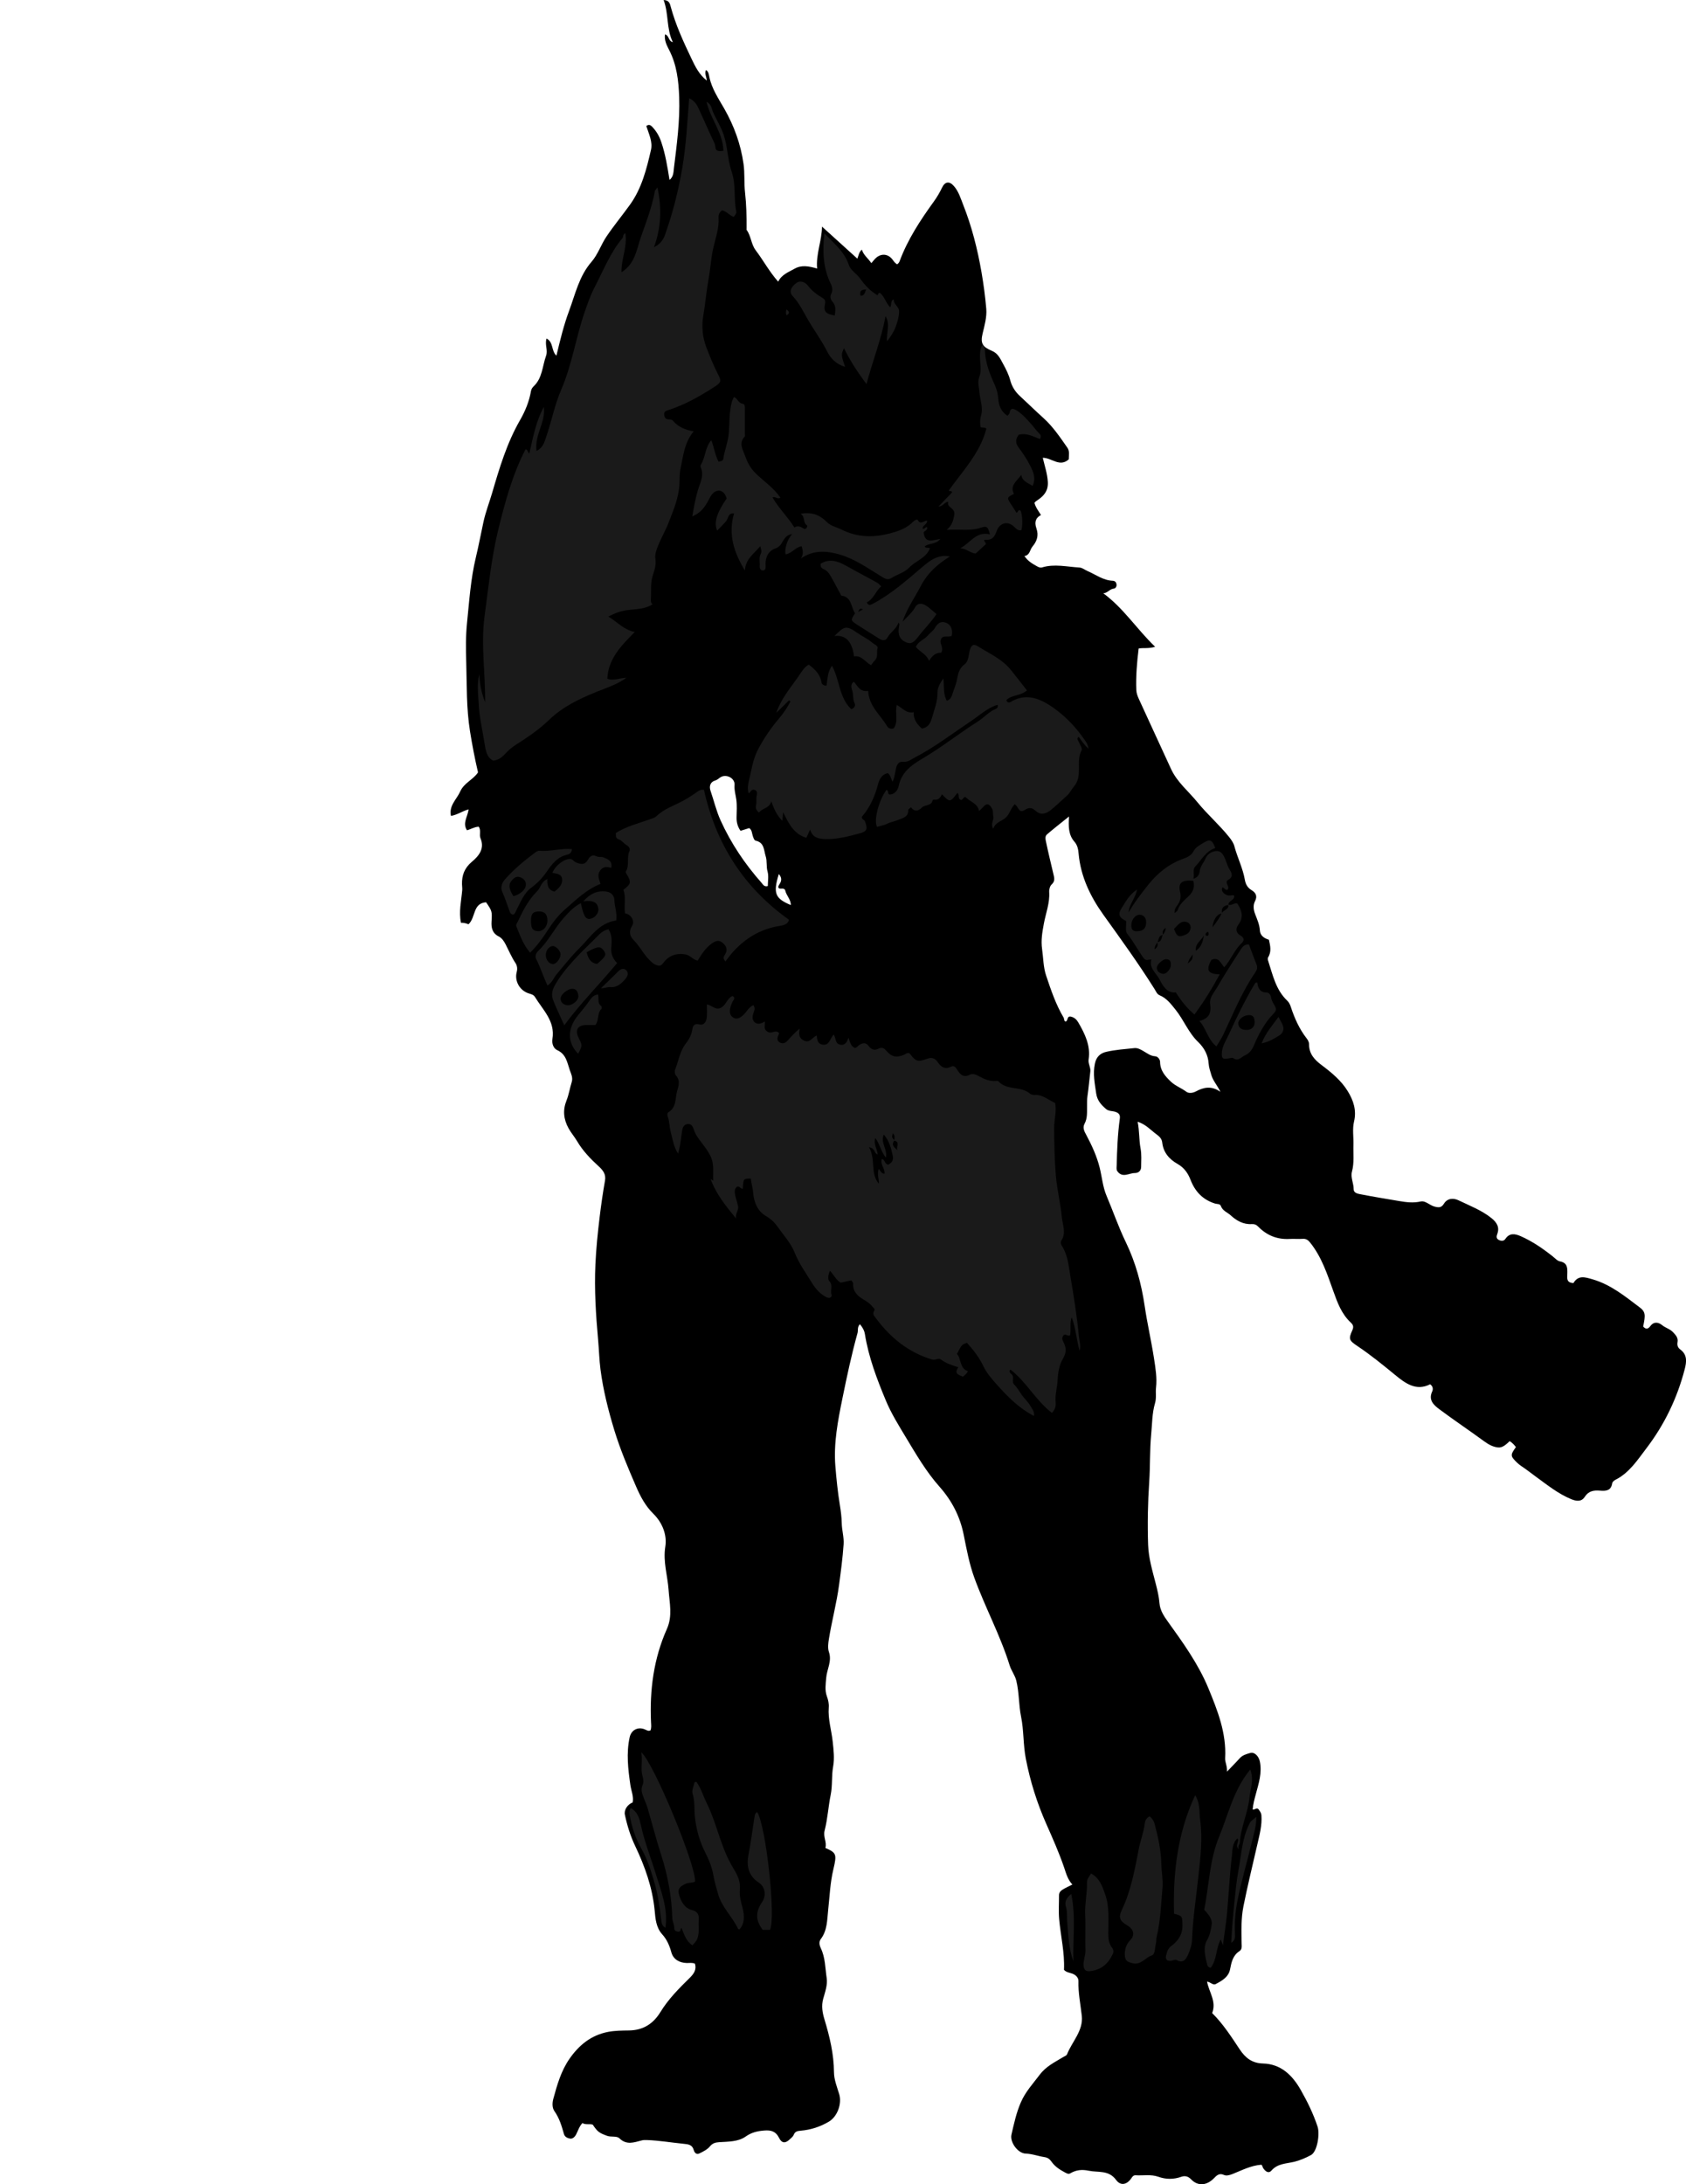 <?xml version="1.0" encoding="utf-8"?>
<!-- Generator: Adobe Illustrator 24.1.1, SVG Export Plug-In . SVG Version: 6.00 Build 0)  -->
<svg version="1.1" id="Layer_1" xmlns="http://www.w3.org/2000/svg" xmlns:xlink="http://www.w3.org/1999/xlink" x="0px" y="0px"
	 width="1024.88" height="1327.18" viewBox="0 0 1024.88 1327.18" style="enable-background:new 0 0 1024.88 1327.18;" xml:space="preserve">
<style type="text/css">
	.st0{fill:#1A1A1A;}
</style>
<g>
	<path d="M422.45,1193.16c-1.69-0.78-3.37-0.37-5.01-0.42c-4.56-0.14-8.19-2.24-9.37-6.58c-1.1-4.05-2.74-7.76-5.46-10.76
		c-3.88-4.28-4.19-9.68-4.67-14.69c-1.35-13.89-5.94-26.69-11.84-39.1c-2.9-6.09-4.86-12.41-6.24-18.94
		c-0.63-2.96,1.53-6.24,4.74-7.52c0.7-3.63-0.9-7.02-1.41-10.54c-1.39-9.64-2.55-19.3-0.45-28.98c0.99-4.56,5.17-6.66,9.4-4.77
		c1.09,0.49,2.01,1.12,3.25,0.56c0.68-1.58,0.43-3.27,0.35-4.91c-0.89-19.62,1.6-38.72,9.65-56.75c3.56-7.97,1.57-15.78,1.03-23.7
		c-0.6-8.74-3.47-17.1-2-26.29c1.15-7.19-1.8-14.62-7.28-20.01c-4.84-4.76-7.85-10.48-10.46-16.51
		c-4.86-11.2-9.63-22.43-13.21-34.13c-3.72-12.17-6.83-24.52-8.46-37.11c-0.75-5.82-0.89-11.87-1.42-17.75
		c-1.39-15.36-2.36-30.73-1.65-46.11c0.43-9.48,1.4-18.97,2.54-28.44c0.9-7.49,1.97-14.92,3.28-22.34c0.66-3.73-0.99-6.12-3.92-8.79
		c-4.91-4.47-9.63-9.38-13.05-15.21c-1.58-2.68-3.62-5-5.15-7.75c-3.09-5.58-3.62-11.1-1.28-16.93c1.46-3.65,2.01-7.54,3.18-11.25
		c0.83-2.64-0.4-5-1.15-7.13c-1.58-4.51-2.17-9.72-7.59-12.19c-2.41-1.1-3.44-4.03-2.98-6.88c1.75-10.75-5.82-17.57-10.67-25.53
		c-0.8-1.31-2.25-1.64-3.74-2.11c-5.41-1.7-8.8-7.44-7.3-13.06c0.6-2.25,0.08-4.12-0.81-5.45c-2.38-3.58-4-7.51-5.95-11.28
		c-1.02-1.98-2.26-3.84-4.15-4.79c-3.93-1.97-4.64-5.25-4.4-9.09c0.38-6.15,0.3-6.45-3.33-11.71c-8.22,0.64-6.17,9.19-10.68,13.37
		c-1.08-0.39-2.74-1.04-4.56-0.86c-1.43-6.73,0.18-13.26,0.74-19.8c0.11-1.3-0.11-2.44-0.13-3.66c-0.12-5.46,1.49-9.84,5.98-13.63
		c4.09-3.45,7.97-7.86,5.27-14.27c-0.94-2.22,0.52-4.97-1.13-7.08c-2.69,0.16-4.73,1.56-7.09,2.18c-2.89-4.33,0.43-8.18,0.98-12.7
		c-3.86,1.08-6.77,3.31-10.73,3.98c-1.37-6.26,3.52-10.05,5.63-14.84c2.32-5.25,8-7.23,10.82-11.61
		c-1.95-8.41-3.54-16.68-4.88-25.05c-2.23-13.93-1.88-27.98-2.28-41.94c-0.22-7.85-0.34-15.91,0.48-23.81
		c1.37-13.33,2.21-26.72,5.38-39.87c1.71-7.1,3.06-14.34,4.61-21.5c1.3-6.02,3.57-11.79,5.3-17.71
		c4.43-15.14,8.97-30.32,16.92-44.12c3.21-5.57,5.56-11.38,6.67-17.68c0.23-1.29,0.85-2.15,1.67-2.93
		c5.3-5.06,5.23-12.22,7.49-18.49c1.25-3.47-0.87-6.73,0.3-10.51c4.33,2.21,2.77,7.44,6,10.42c2.25-9.39,4.45-18.51,7.71-27.25
		c3.8-10.22,6.07-21.09,13.64-29.79c3.86-4.44,5.79-10.51,9.15-15.46c4.48-6.62,9.6-12.81,14.27-19.31
		c7.11-9.91,10.01-21.53,12.69-33.12c1.17-5.04-1.32-9.88-2.82-14.63c1.57-1.19,2.62-0.53,3.61,0.51c2.51,2.63,4.24,5.59,5.45,9.13
		c2.55,7.45,3.78,15.14,5.05,23.12c2.48-1.93,2.39-4.81,2.66-7.02c1.77-14.39,3.73-28.78,3.21-43.37
		c-0.36-9.9-1.46-19.54-6.09-28.53c-1.46-2.84-3.04-5.86-2.53-9.49c2.66,0.73,1.89,3.98,4.76,4.74c-3.99-8.27-2.42-17.16-5.59-25.62
		c3.47,0.08,3.86,2.39,4.3,4.01c2.99,11.08,7.78,21.45,12.69,31.73c2.2,4.61,4.54,9.47,9.26,13.23c-0.22-2.5-1.54-4.45-0.49-6.45
		c1.6,0.97,1.71,2.74,2.03,4.24c1.5,7.2,5.57,13.08,9.12,19.33c5.91,10.4,9.98,21.5,11.67,33.53c0.82,5.81,0.26,11.58,0.91,17.31
		c0.83,7.27,0.97,14.52,0.93,21.81c0,0.33-0.11,0.76,0.06,0.98c2.73,3.72,2.66,8.63,5.51,12.37c4.62,6.07,8.2,12.9,13.65,19.03
		c2.07-4.3,6.26-5.79,9.99-7.89c4.18-2.36,8.57-1.58,13.68-0.08c-0.8-8.83,2.84-16.72,2.97-25.48c7.04,6.38,14.08,12.75,21.48,19.46
		c0.87-2.14,0.96-3.99,2.75-5.47c1.01,3.4,3.88,5.32,5.76,8.22c1.1-1.23,2.01-2.6,3.24-3.55c3.44-2.66,7.46-1.87,9.97,1.83
		c0.67,0.99,1.47,1.79,2.43,2.43c0.72-0.49,1.23-1.04,1.54-1.89c4.92-13.27,12.62-24.95,20.85-36.33c1.9-2.63,3.57-5.49,4.97-8.42
		c1.76-3.67,4.41-4.08,7.16-0.95c2.9,3.3,4.11,7.46,5.65,11.36c5.23,13.19,8.71,26.93,11.13,40.88c1.28,7.39,2.28,14.91,2.92,22.37
		c0.42,4.9-1.03,10.06-2.21,14.96c-1.5,6.2,0.06,8.23,5.73,10.62c3.65,1.53,5.02,4.82,6.67,7.81c1.8,3.25,3.47,6.55,4.46,10.28
		c0.89,3.34,2.79,6.55,5.58,9.13c4.87,4.5,9.6,9.14,14.53,13.58c5.75,5.18,10.09,11.64,14.51,17.97c1.56,2.23,0.88,4.76,0.88,7.12
		c-5.56,4.96-10.26-0.92-15.8-0.96c1.13,4.9,2.76,9.57,3.07,14.62c0.33,5.34-2.23,8.36-6.03,10.99c-0.67,0.47-1.4,0.81-2.09,1.77
		c0.64,2.67,2.45,4.98,3.95,7.41c-3.04,1.61-4.19,4.05-2.75,8.17c1.54,4.42,0.18,7.89-2.44,11.03c-1.62,1.95-1.47,5.2-4.86,5.72
		c2.06,3.09,4.74,4.6,7.45,6.13c1.08,0.61,2.15,1.12,3.27,0.78c7.54-2.26,15.05-0.38,22.57,0.06c1.92,0.11,3.31,1.38,4.94,2.09
		c5.07,2.19,9.59,5.73,15.43,5.96c1.32,0.05,2.13,0.85,2.31,2.17c0.2,1.38-0.58,2.51-1.75,2.63c-2.42,0.25-3.68,2.68-6.29,2.82
		c12.28,8.99,20.24,21.63,31.52,32.51c-4.3,1.28-7.16,0.46-10.02,1.05c-1.03,8.46-1.75,16.81-1.42,25.24
		c0.08,2.04,0.84,3.86,1.63,5.6c6.42,14.11,12.99,28.15,19.44,42.26c3.69,8.08,10.61,13.56,16.04,20.24
		c6.05,7.44,13.36,13.74,19.35,21.25c1.37,1.72,2.63,3.57,3.14,5.5c1.84,6.92,5.16,13.38,6.39,20.47c0.48,2.74,1.64,4.78,4.14,6.29
		c2.4,1.45,3.64,3.54,2.04,6.64c-1.3,2.52-0.95,5.23,0.09,7.95c1.21,3.18,2.64,6.29,2.85,9.83c0.19,3.19,2.57,4.76,5.49,5.68
		c0.81,3.58,1.71,7.17-0.47,10.69c-0.3,0.48-0.23,1.36-0.03,1.96c2.83,8.64,4.65,17.76,11.67,24.39c1.12,1.06,1.72,2.43,2.17,3.81
		c2.26,6.87,5.16,13.38,9.64,19.14c0.73,0.94,1.45,2.18,1.44,3.61c-0.01,5.64,3.17,9.22,7.47,12.44
		c6.07,4.56,12.05,9.44,16.04,15.98c3.41,5.57,5.5,11.53,3.8,18.57c-1.06,4.42-0.2,9.28-0.34,13.94c-0.17,5.44,0.57,10.9-0.9,16.32
		c-0.97,3.59,1.07,7.11,1.04,10.77c-0.02,2.05,2.19,2.64,3.58,2.91c8,1.58,16.05,2.87,24.09,4.24c4.35,0.74,8.57,1.28,13.1,0.26
		c2.85-0.64,5.44,2.37,8.51,3.14c2.76,0.69,4.11,0.57,5.61-1.82c2.16-3.45,5.86-3.47,8.84-2.03c6.87,3.31,14.1,6.03,20.14,10.91
		c3.2,2.59,4.98,5.56,3.37,9.69c-0.57,1.46-0.47,2.69,0.88,3.42c1.38,0.75,3.1,0.92,4.06-0.52c2.6-3.89,5.99-3.18,9.37-1.7
		c7.07,3.12,13.39,7.47,19.43,12.25c1.41,1.12,2.79,2.75,4.39,3.05c4.59,0.85,4.6,3.97,4.51,7.45c-0.07,2.53-0.77,5.57,3.71,5.73
		c2.97-4.92,6.9-3.67,11.82-2.22c11.01,3.25,19.53,10.28,28.35,16.91c3.69,2.78,3.72,4.66,2.21,11.7c1.48,1.76,2.96,1.69,4.29-0.14
		c2.22-3.05,4.98-2.52,7.31-0.63c2.07,1.68,4.73,2.26,6.59,4.27c1.63,1.76,3.19,3.32,2.71,6c-0.3,1.71,0.06,3.3,1.61,4.42
		c4.44,3.21,3.91,7.59,2.75,12.05c-4.55,17.54-12.28,33.61-23.24,47.98c-5.43,7.12-10.38,14.93-18.85,19.19
		c-0.83,0.42-1.87,1.33-1.99,2.13c-0.67,4.62-3.94,4.76-7.41,4.47c-3.75-0.31-6.91,0.14-9.24,3.74c-2.06,3.18-5.13,2.73-8.35,1.4
		c-7.81-3.25-14.31-8.48-21.04-13.37c-3.04-2.21-5.98-4.58-9.12-6.64c-0.99-0.65-1.85-1.37-2.67-2.16
		c-4.15-4.01-4.18-4.58-0.69-9.43c-1-1.32-2.09-2.56-3.81-3.62c-1.96,1.81-4.17,4.09-6.93,3.85c-3.17-0.27-6.04-1.88-8.74-3.87
		c-8.95-6.57-18.19-12.73-27.08-19.37c-3.37-2.52-6.8-5.54-4.32-10.82c0.53-1.13,0.66-3-1.28-4.34c-8.46,4.33-15.07-0.58-21.22-5.63
		c-7.48-6.14-14.96-12.24-23-17.62c-5.05-3.38-5.49-4.23-3.06-9.58c0.98-2.16,0.48-3.34-1.01-4.73c-5.55-5.2-8.03-11.98-10.53-19
		c-3.66-10.22-7.06-20.69-14-29.4c-1.17-1.48-2.42-2.58-4.58-2.41c-2.65,0.2-5.34-0.08-7.99,0.07c-7.52,0.42-13.85-2.13-19.07-7.46
		c-1.15-1.17-2.35-1.67-3.96-1.57c-5.11,0.31-9.27-2.08-12.79-5.31c-2-1.83-4.92-2.72-5.97-5.66c-0.52-1.47-2.33-1.13-3.5-1.49
		c-7.44-2.3-12.18-7.27-14.93-14.39c-1.57-4.07-3.89-7.43-7.89-9.69c-5.05-2.84-8.68-6.95-9.34-13.06
		c-0.32-2.95-2.64-4.23-4.66-5.84c-3.03-2.41-5.73-5.29-10.29-6.74c1.16,5.67,0.78,10.96,1.76,16.08c0.74,3.83,0.39,7.61,0.37,11.4
		c-0.01,2.19-1.5,3.68-3.87,3.69c-3.54,0.01-7.4,3.17-10.52-1.02c-0.77-1.02-0.52-2.24-0.49-3.38c0.25-9.55,0.59-19.1,1.91-28.58
		c0.28-1.98-0.15-3.29-2.47-4.14c-1.97-0.72-4.24-0.32-6-1.87c-2.95-2.6-5.29-5.1-5.91-9.52c-0.84-6.01-2.06-11.73-0.77-17.95
		c0.91-4.4,3.55-6.44,6.97-7.21c5.56-1.26,11.33-1.65,17.03-2.25c2-0.21,3.81,0.84,5.48,1.8c2.27,1.29,4.33,3,7.08,3.15
		c2.13,0.12,3.07,2.45,3.07,3.31c0.01,5.35,3.11,8.84,6.58,12.13c2.74,2.6,6.4,3.87,9.42,6.15c1.41,1.06,3.83,0.81,5.73-0.2
		c4.66-2.49,9.39-3.68,14.95,0.23c-2.01-4.16-4.5-6.7-5.52-10.22c-0.68-2.36-1.49-4.56-1.65-7.09c-0.32-5.07-2.74-9.5-6.27-12.87
		c-5.96-5.68-8.78-13.41-13.77-19.64c-2.74-3.41-5.44-7.08-9.77-8.87c-1.59-0.66-2.18-2.37-3.01-3.69
		c-9.74-15.49-20.44-30.29-31.11-45.15c-7.86-10.95-13.87-23.25-15.1-37.25c-0.21-2.45-0.66-5.08-2.57-7.24
		c-3.58-4.05-3.67-9.21-3.26-15.28c-5.02,4.05-9.32,7.37-13.42,10.91c-1.37,1.18-0.83,3.22-0.51,4.73
		c1.33,6.37,2.89,12.69,4.37,19.03c0.55,2.35,1.35,4.54-1.06,6.69c-0.9,0.81-1.54,2.83-1.43,4.54c0.44,6.69-2.09,12.88-3.26,19.3
		c-0.94,5.12-1.83,10.01-1.05,15.46c0.76,5.32,0.71,10.83,2.43,15.97c2.95,8.77,5.89,17.59,10.68,25.61
		c0.4,0.68,0.03,1.68,0.97,2.33c1.9,0.07,0.7-3.62,3.49-2.96c2.23,0.53,3.55,2,4.49,3.62c4,6.9,7.49,14.04,6.22,22.4
		c-0.39,2.58,1.33,4.77,1.03,7.3c-0.59,5.05-1.03,10.12-1.76,15.14c-0.29,2-0.2,3.97-0.23,5.96c-0.06,3.62,0.32,7.29-1.52,10.65
		c-1.42,2.6,0.07,4.96,1.13,6.96c3.38,6.35,6.38,12.91,8.09,19.82c1.4,5.67,1.84,11.55,4.17,17.04c3.94,9.29,7.22,18.89,11.61,27.95
		c6.03,12.45,9.57,25.47,11.57,39.08c1.57,10.64,4.02,21.15,5.66,31.78c0.9,5.85,1.91,11.78,1.22,17.75
		c-0.36,3.13,0.37,6.09-0.63,9.49c-1.79,6.03-1.7,12.62-2.32,18.99c-0.92,9.58-0.54,19.23-1.19,28.79
		c-0.86,12.79-1.1,25.57-0.66,38.32c0.27,7.94,2.63,15.72,4.62,23.46c1.01,3.95,1.97,7.89,2.3,12.01c0.33,4.17,2.67,7.73,5.03,11.01
		c9.27,12.88,18.6,25.84,24.66,40.5c5.58,13.51,11.07,27.35,10.2,42.53c-0.14,2.5,1.3,4.54,1.14,8.17c3.12-3.26,5.47-5.58,7.66-8.05
		c1.76-1.98,4.16-2.63,6.48-3.27c2.65-0.74,5.17,2.05,5.81,5.13c1.46,7.01-0.73,13.53-2.48,20.04c-0.8,2.97-1.6,5.9-1.87,9.1
		c1.12,0.64,2.5-1.65,3.77,0.21c0.76,1.11,1.45,2.01,1.56,3.47c0.42,6.02-1.14,11.72-2.46,17.48c-2.86,12.54-5.93,25.03-8.46,37.64
		c-1.5,7.47-1.26,15.16-1.12,22.78c0.03,1.64,0.35,3.47-1.31,4.54c-4,2.58-4.88,6.7-5.69,10.92c-0.93,4.9-4.91,7.04-8.75,9.1
		c-1.67,0.9-3.15-1.25-5.27-1.47c1.18,6.39,5.87,12.07,3.1,19.1c6.59,6.49,11.64,14.36,16.8,22.13c3.37,5.06,7.46,8.33,14.02,8.5
		c11.05,0.28,17.99,7.19,23.05,16.11c4.03,7.09,7.63,14.44,10.21,22.25c1.49,4.52-0.19,15.2-3.97,17.26
		c-3.18,1.73-6.73,3.27-10.26,4.12c-4.89,1.18-10.02,0.98-13.82,5.33c-1.85,2.11-3.84,0.28-5.04-1.53
		c-0.41-0.62-0.34-1.59-1.12-2.02c-6.28,0.46-11.77,3.35-17.42,5.61c-1.84,0.74-3.82,1.26-5.25,0.6c-3.04-1.41-4.63,0.51-6.22,2.1
		c-4.39,4.41-9.68,4.84-13.84,0.51c-1.81-1.88-3.8-2.23-5.85-1.51c-4.72,1.68-9.4,1.64-14,0c-4.56-1.62-9.2-0.62-13.79-0.91
		c-1.15-0.07-1.85,0.62-2.41,1.49c-2.68,4.18-6.62,5.25-9.49,1.34c-4.54-6.17-10.84-4.38-16.62-5.59c-4.16-0.87-7.7-0.51-11.29,1.62
		c-1.18,0.7-2.53-0.25-3.7-0.87c-2.94-1.57-5.71-3.48-7.6-6.19c-1.14-1.64-2.38-2.54-4.23-2.82c-3.87-0.58-7.52-2.02-11.55-2.15
		c-4.71-0.15-9.68-6.92-8.61-11.54c1.54-6.63,2.94-13.24,5.72-19.63c2.83-6.5,7.4-11.35,11.5-16.8c3.85-5.12,9.18-7.59,14.25-10.7
		c0.84-0.52,2.01-0.84,2.34-1.7c3.07-7.77,9.94-14.29,8.94-23.36c-0.78-7.02-2.23-13.93-2.03-21.06c0.06-2.09-1.63-3.86-3.89-4.62
		c-1.66-0.56-3.52-0.73-4.9-2.26c0.5-10.38-2.03-20.51-2.94-30.81c-0.42-4.8-0.06-9.66-0.09-14.49c-0.01-1.98,1.37-2.95,2.78-3.78
		c1.67-0.99,3.45-1.77,5.35-2.73c-2.89-3.07-3.82-6.85-5.04-10.42c-3.07-8.95-6.9-17.57-10.73-26.21
		c-5.69-12.82-9.88-26.09-12.55-39.94c-1.63-8.46-1.16-17.05-2.86-25.4c-1.47-7.24-1.14-14.68-2.9-21.88
		c-0.82-3.36-3.03-6.04-4.05-9.32c-5.71-18.35-14.95-35.29-21.49-53.3c-3.05-8.4-4.68-17.26-6.44-26.04
		c-2.23-11.14-7.14-20.69-14.78-29.3c-8-9.02-14.13-19.54-20.36-29.89c-4.38-7.29-8.91-14.52-12.18-22.38
		c-5.45-13.07-10.49-26.31-12.75-40.41c-0.36-2.25-1.48-4.12-3.01-5.97c-1.73,1.71-1,3.69-1.46,5.35
		c-3.65,13.12-6.48,26.47-9.19,39.78c-2.74,13.47-5.42,27.17-4.28,41.11c0.64,7.83,1.43,15.66,2.7,23.44
		c0.61,3.72,1.11,7.5,1.18,11.26c0.08,4.3,1.42,8.44,1.13,12.8c-0.56,8.3-1.68,16.52-2.78,24.75c-1.47,11.04-4.39,21.79-6.16,32.75
		c-0.42,2.6-0.79,5.56,0.02,7.94c1.93,5.65-1.27,10.51-1.67,15.77c-0.29,3.79-0.92,7.46,0.44,11.19c0.78,2.15,1.31,4.38,1.12,6.76
		c-0.54,6.97,1.63,13.69,2.38,20.54c0.57,5.16,1.18,10.42,0.29,15.3c-1.05,5.73-0.32,11.46-1.49,17.19
		c-1.47,7.17-1.85,14.64-3.69,21.72c-1.02,3.93,1.51,7.08,0.45,10.57c6.59,2.91,7.1,3.65,4.88,12.92
		c-1.97,8.22-2.27,16.54-3.18,24.85c-0.64,5.82-0.47,12.36-4.47,17.57c-1.36,1.77-0.73,4.07-0.01,5.56
		c2.79,5.79,2.66,12.11,3.58,18.18c0.63,4.11-0.97,8.51-2.09,12.47c-1.29,4.56-0.41,8.83,0.72,12.56
		c3.2,10.58,5.73,21.08,5.81,32.24c0.03,4.43,1.85,8.9,3.17,13.25c1.76,5.77-1.09,13.65-6.31,16.73c-5.29,3.12-11,4.96-17.09,5.48
		c-1.98,0.17-3.43,0.42-4.27,2.53c-0.46,1.15-1.67,2.04-2.64,2.94c-2.5,2.31-4.63,2.16-6.19-1c-1.98-4.01-4.74-4.93-9.06-4.58
		c-4.23,0.34-7.68,1.11-11.35,3.69c-4.5,3.17-10.47,3.04-15.95,3.39c-2.41,0.15-4.07,0.57-5.76,2.59c-1.61,1.92-4.14,3.19-6.48,4.3
		c-1.58,0.75-2.83-0.35-3.3-2.06c-0.93-3.39-3.38-3.57-6.47-3.88c-7.35-0.73-14.65-1.98-22.07-2.25c-1.13-0.04-2.02-0.04-3.12,0.24
		c-4.6,1.15-9.13,3.03-13.54-1.28c-1.67-1.63-5.03-0.59-7.57-1.54c-4.71-1.78-5.64-2.29-8.66-6.79c-1.99-0.61-4.22,0.26-6.27-0.93
		c-1.9,2.04-2.65,4.61-3.82,6.9c-0.86,1.67-2.26,2.79-3.72,2.52c-1.37-0.26-3.15-0.86-3.7-2.84c-1.35-4.83-2.77-9.57-5.76-13.83
		c-1.29-1.84-1.47-4.6-0.68-7.5c2.33-8.53,4.73-16.99,9.83-24.32c5.77-8.29,13.11-14.35,23.47-16.34c4.3-0.82,8.52-0.81,12.81-0.88
		c8.44-0.14,14.6-3.98,18.98-11.15c4.81-7.86,11.27-14.37,17.81-20.78C421.68,1199.38,423.56,1196.85,422.45,1193.16z
		 M450.13,504.81c-1.77-2.6-2.44-5.19-2.39-8.05c0.06-3.66,0.34-7.37-0.16-10.96c-0.41-2.94-1.33-5.68-1.07-8.83
		c0.34-4.24-5.18-6.99-8.72-4.59c-0.95,0.64-1.79,1.48-2.89,1.8c-3.4,1-3.86,3.78-2.99,6.31c2.06,5.97,3.47,12.15,6.09,17.93
		c6.32,13.94,14.75,26.5,24.88,37.93c0.88,1,1.61,2.69,3.86,2.02c0-2.91,0.62-6.05-0.16-8.8c-0.89-3.12-0.18-6.32-1.13-9.27
		c-1.17-3.6-0.73-8.33-6.03-9.48c-0.96-0.21-1.37-1.61-1.79-2.78c-0.57-1.62-0.43-3.65-2.18-4.89
		C453.84,503.67,452.19,504.18,450.13,504.81z M473.42,531.07c-3.71,12.02-2.03,14.89,7.29,18.86c0.09-3.47-2.77-5.79-3.4-8.96
		c-0.12-0.6-0.95-1.16-2-1.03c-2.31,0.28-2.76-0.84-1.52-2.64C475.29,535.13,475.27,533.17,473.42,531.07z"/>
</g>
<g>
	<path class="st0" d="M519.53,636.71c1.43-0.05,1.96-1.32,2.94-1.89c2.13-1.25,3.94-1.46,5.61,0.77c1.54,2.06,3.4,2.95,6.02,1.56
		c1.54-0.82,3.11-0.54,4.42,1.01c3.49,4.12,6.24,4.67,11.09,2.71c1.02-0.41,1.85-1.69,3.49-0.65c3.72,4.88,4.67,5.18,10.7,3.03
		c2.66-0.95,4.63-0.26,6.25,2.15c1.89,2.81,4.29,4.59,7.95,2.76c1.9-0.95,2.82,0.19,3.85,1.81c1.71,2.69,3.67,5.17,7.65,3.04
		c1.77-0.95,3.87-0.05,5.65,0.94c3.19,1.79,6.5,3.12,10.26,2.87c0.49-0.03,1.22-0.14,1.45,0.13c5.12,5.83,13.73,2.75,19.25,7.55
		c0.74,0.64,2.08,0.84,2.74,0.8c5.06-0.35,8.46,3.17,12.54,4.86c1.04,5.12-0.6,9.99-0.58,14.9c0.03,9.78,0.19,19.6,1.03,29.34
		c0.73,8.44,2.85,16.76,3.63,25.2c0.42,4.58,2.74,9.43-0.16,13.92c-1.14,1.77,0.03,3.19,0.56,4.07c3.32,5.53,3.76,11.76,4.79,17.83
		c2.05,12.09,4.01,24.2,5.15,36.43c0.25,2.72,1.36,5.35,0.45,8.86c-2.03-7.12-2.32-13.96-4.81-20.32
		c-1.27,3.56-0.31,7.27-0.93,10.85c-1.32,1.27-3.08-1.68-4.37,0.58c-0.95,1.67-0.04,2.91,0.56,4.16c1.67,3.44,1.44,6.16-0.66,9.75
		c-2.13,3.62-2.95,8.37-3.14,12.67c-0.2,4.63-1.69,9.13-1.2,13.78c0.26,2.47-0.59,4.5-2.26,6.32c-9.78-7.51-15.5-18.82-25.22-26.33
		c-1.37,1.19,0.25,2.48,0.6,2.77c2.16,1.76-0.24,4.47,1.73,6.38c1.96,1.9,3.23,4.49,4.9,6.7c1.58,2.09,3.59,3.92,4.86,6.18
		c0.99,1.75,2.63,3.44,2.22,6.15c-9.15-4.7-16.07-11.77-22.66-19.15c-3.03-3.39-6.15-6.98-8.07-11.03
		c-2.57-5.41-6.1-9.92-10.03-14.27c-3.16,1.12-3.16,1.12-6.08,6.77c2.81,2.96,1.45,8.64,6.63,10.48c-0.55,1.47-1.82,2.26-2.99,3.36
		c-2.16-1.18-5.75-1.44-2.78-5.73c-3.76-1.26-7.46-2.33-10.62-4.76c-1.41-1.09-3.31,0.67-5.51-0.01
		c-14.28-4.37-25.13-13.17-33.87-24.91c-0.98-1.32-2.54-2.65-1.11-4.77c0.7-1.04-0.59-1.7-1.17-2.45c-1.45-1.86-3.41-3.14-5.38-4.29
		c-3.8-2.22-6.53-4.96-6.3-9.75c0.03-0.54-0.61-1.1-1.08-1.9c-2.18,0.47-4.33,0.94-6.47,1.41c-2.74-1.54-4.05-4.54-6.56-7.27
		c-1.08,2.67-1.47,5.12-0.35,6.33c2.42,2.62,0.41,5.55,1.3,8.24c0.42,1.27-0.84,2.62-2.96,1.58c-3.82-1.88-6.57-4.95-8.66-8.36
		c-3.76-6.14-8.05-11.89-10.77-18.8c-2.28-5.77-6.84-10.66-10.5-15.86c-1.85-2.62-4.06-4.67-7.03-6.4
		c-5.09-2.96-7.25-8.42-7.69-14.16c-0.23-2.99-1.13-5.73-1.47-8.58c-4.51,0.12-4.51,0.12-4.82,6.19c-1.41,0.38-2.44-2.63-4.08-0.66
		c-1.13,1.36-0.87,2.88-0.62,4.26c0.43,2.39,1.36,4.69,1.82,7.08c0.48,2.49-1.91,4.63-1.18,7.47c-6.18-7.5-12.23-14.9-15.52-24.11
		c0.5,0.35,1,0.7,1.59,1.11c-0.3-5,0.78-9.87-1.59-14.83c-1.45-3.04-3.42-5.59-5.34-8.11c-2.02-2.64-3.98-5.15-4.95-8.36
		c-0.56-1.86-1.72-3.5-3.83-3.13c-1.88,0.32-2.86,1.79-3.18,3.9c-0.7,4.5-0.96,9.09-2.5,14.02c-2.69-4.14-3.26-8.64-4.4-12.9
		c-0.84-3.13-0.73-6.46-1.83-9.57c-0.34-0.97-0.43-2.15,0.52-2.73c4.83-2.94,3.91-8.27,5.13-12.61c0.87-3.08,2.19-6.57-0.75-9.69
		c-0.68-0.72-0.83-2.6-0.42-3.6c2.15-5.22,2.84-11.02,6.44-15.67c1.88-2.43,3.42-5.09,3.92-8.28c0.36-2.29,0.97-4.21,4.45-3.38
		c2.88,0.69,4.22-1.91,4.44-4.55c0.2-2.48,0.04-4.98,0.04-7.61c3.24,0.47,5.55,4.2,9.26,1.56c2.62-1.86,3.23-5.41,6.35-6.7
		c2.13,1.27,0.38,2.53-0.14,3.67c-2.14,4.72-2.03,7.77,0.48,9.41c2.4,1.57,5.27,0.15,8.31-3.98c1.05-1.42,2.25-2.79,4.02-3.51
		c0.93,1.45,0.85,2.63,0.33,3.93c-0.88,2.21-1.48,4.75,0.44,6.46c1.7,1.52,4.03,0.84,6.2-0.5c0.21,2.45-1.2,4.75,1.95,6.42
		c2.47,1.31,4.49-1.83,6.68,0.64c0.03,0.07,0,0.45-0.26,0.95c-0.92,1.76-1.29,3.65,0.76,4.79c1.83,1.02,3.45,0.26,4.81-1.29
		c2.19-2.5,4.48-4.91,7.17-7.19c-0.3,2.84-0.81,5.29,2.1,7.03c3.97,2.37,5.47-1.71,8.29-2.8c0.26,2.5,0.55,5.15,3.67,5.56
		c4.27,0.55,4.31-3.82,6.66-6.12c1.44,1.93,0.73,5.11,3.51,6c2.7,0.87,4.29-0.57,5.51-4.15
		C516.76,633.83,517.52,635.79,519.53,636.71z M543.54,693.04c0.17-1.47,0.67-3.01-0.78-4.45c-0.7,2.44-0.7,2.44,0.92,4.31
		c-2.34,3.14,0.43,4.48,2.13,6.19C544.12,697.44,547.6,693.79,543.54,693.04z M539.87,707.71c2.2-1.08,3.34-2.78,2.85-5.2
		c-0.95-4.68-2.13-9.3-5.49-13.14c-2.19,4.93,2.47,9.04,1.26,14.02c-3.04-3.71-3.64-8.34-6.43-11.94
		c-1.19,3.67,1.16,6.64,1.48,10.01c-1.46-0.41-1.56-1.52-2.09-2.32c-0.56-0.84-1.25-1.69-3.22-2.13c4.27,7.3,0.58,15.94,6.03,22.27
		c0.08-2.95-1.22-5.75-0.1-9.07c1.05,1.22,1.6,2.95,3.52,2.96c0.36-3.18-2.79-5.69-1.63-8.96
		C538.06,704.53,537.58,707.19,539.87,707.71z"/>
	<path class="st0" d="M380.12,141.62c1.41,8.29-2.58,15.77-2.32,23.78c8.39-5.17,9.17-14,11.92-21.76
		c3.2-9.04,6.65-18.01,8.36-27.51c0.1-0.58,0.73-1.06,1.59-2.24c2.62,12.63,2.27,24.49-2.14,36.31c3.41-1.66,5.5-4.14,6.61-7.23
		c4.79-13.36,8.25-27.08,10.63-41.08c2.35-13.79,3.03-27.75,4.16-42.13c3.86,1.5,5.2,5.02,6.45,7.71
		c2.94,6.35,5.69,12.81,8.73,19.13c0.37,0.78,0.62,1.5,0.67,2.34c0.18,3.22,2.27,3.02,4.96,2.72c-0.25-10.94-7.79-19.24-10.28-29.8
		c3.26,1.62,3.12,4.43,4.07,6.5c2.04,4.46,4.68,8.61,6.29,13.29c2.56,7.44,2.43,15.45,4.98,22.86c2.67,7.78,1.1,16,2.74,23.87
		c0.29,1.38-0.78,2.35-1.55,3.45c-2.63-0.97-4.34-3.53-7.21-4.03c-1.34,1.22-2.12,2.6-1.99,4.33c0.46,6.53-1.88,12.63-3.26,18.81
		c-1.32,5.94-1.61,11.97-2.7,17.92c-1.4,7.7-2.06,15.52-3.36,23.26c-1.01,6.03-0.49,12.71,1.85,18.79
		c2.23,5.78,4.55,11.52,7.42,17.04c1.94,3.73,1.33,4.66-2.38,7.06c-8.92,5.77-18.1,10.98-28.29,14.22c-1.12,0.36-2.53,0.8-2.32,2.69
		c0.19,1.77,0.84,2.82,2.68,2.91c1,0.05,1.96,0.02,2.72,0.91c3.2,3.78,7.53,5.48,12.52,6.36c-5.61,6.69-6.31,14.74-7.99,22.53
		c-0.77,3.54-0.46,7.01-0.73,10.49c-0.59,7.87-3.69,15.14-6.52,22.41c-2.1,5.41-5.17,10.39-7.12,15.92
		c-0.71,2.02-1.25,4.13-0.95,5.84c0.66,3.76-0.5,7.06-1.57,10.38c-1.54,4.8-0.82,9.7-1.16,14.55c-0.06,0.87-0.1,2.04,1.01,2.96
		c-4.85,3.14-10.31,2.84-15.46,3.56c-3.76,0.53-7.16,1.67-11.4,3.91c5.58,3.29,9.18,7.94,16.07,9.36
		c-8.48,8.5-16.13,16.47-16.68,28.38c3.58,1.47,7.24-0.41,11.62-0.55c-5.9,4.2-12.15,6.09-18.12,8.51
		c-10.45,4.23-20.58,9.04-28.79,16.96c-6.19,5.97-13.22,10.73-20.42,15.3c-2.11,1.34-3.97,2.92-5.69,4.71
		c-2.07,2.15-4.05,4.44-7.94,4.84c-3.84-1.83-4.55-5.75-5.27-10.32c-1.25-7.96-3.15-15.86-3.56-23.91
		c-0.31-6.07-1.24-12.24,0.4-18.32c0.15,5.88,1.26,11.54,3.48,17.04c0.23-17.46-2.67-34.89-0.32-52.31
		c2.36-17.48,4.07-35.08,8.26-52.27c4.11-16.87,8.67-33.62,16.62-49.07c1.73,0.43,1.02,1.64,2.33,2.5
		c2.23-9.65,3.93-19.28,8.78-28.2c1.34,9.23-5.83,16.98-4.4,26.74c3.91-2.11,4.66-5.15,5.65-7.98c3.38-9.68,5.31-19.95,9.33-29.25
		c6.53-15.11,8.83-31.3,14.08-46.68c1.83-5.37,3.7-10.75,6.37-15.86c5.27-10.08,9.38-20.79,16.83-29.63
		C379.04,143.9,378.43,142.61,380.12,141.62z"/>
	<path class="st0" d="M661.72,454.94c-2.73-2.36-4.27-4.89-5.98-7.22c-1.6,1.21-0.42,1.94-0.1,2.77c0.7,1.82,2.47,4.26,1.85,5.38
		c-3.79,6.9,0.97,15.47-4.65,21.98c-1.45,1.68-2.36,3.91-4.11,5.46c-3.33,2.96-6.52,6.09-9.98,8.88c-2.81,2.26-6.13,3.32-9.18,0.51
		c-2.22-2.05-4.15-2.2-6.57-0.6c-3.86,2.56-3.88-2.25-6.19-3.42c-2.44,2.37-2.99,6.03-5.64,8.31c-2.48,2.14-6.1,2.6-7.4,6.57
		c-1.89-3.28,0.67-5.28,0.02-7.6c-0.39-1.39,0.11-2.87-0.62-4.35c-1.74-3.52-3.41-3.82-5.94-0.83c-0.53,0.63-1.19,1.15-2.09,2
		c-0.8-4.58-5.14-5.41-7.73-8.05c-1.77-1.81-2.18,2.55-3.82,1.04c-1.5-0.99-0.19-3.02-1.63-3.98c-4.5,5.86-4.5,5.86-9.41,0.78
		c-0.87,2.16-2.21,3.73-4.74,3.3c-0.28-0.05-0.85,0.17-0.88,0.34c-0.71,3.72-4.74,2.53-6.62,4.52c-2.14,2.26-4.43,2.57-6.55-0.19
		c-0.76,0.69-1.67,1.15-1.65,1.56c0.2,4.58-3.7,4.99-6.51,6.22c-2.05,0.9-4.36,1.15-6.44,2.25c-1.82,0.95-3.98,1.24-6.01,1.83
		c-2.14-3.68,0.9-15.84,5.69-22.45c1.52,0.33,0.42,2.21,1.87,2.82c3.2-0.06,5.03-2.66,5.57-5.2c1.82-8.5,7.65-12.65,14.7-16.8
		c11.59-6.81,22.19-15.28,33.54-22.46c3.7-2.34,6.53-5.83,10.64-7.52c0.71-0.29,1.8-1.02,1.25-2.54
		c-6.35,1.91-11.09,6.52-16.37,10.04c-11.12,7.42-21.71,15.61-33.65,21.81c-2.5,1.3-4.46,3.09-7.53,2.77
		c-2.37-0.25-3.52,1.39-4.08,3.51c-0.7,2.62-0.72,5.42-2.19,8.57c-1.14-1.98-1.18-4.03-2.98-5.19c-3.37,0.76-4.99,3.4-5.79,6.48
		c-1.94,7.51-5,14.43-9.94,20.09c-0.09,1.73,1.54,1.57,1.98,2.84c1.56,4.54,1.34,5.95-3.33,7.2c-6.78,1.81-13.6,3.64-20.75,3.46
		c-4.16-0.1-7.84-0.81-9.34-5.77c-0.8,1.76-1.42,3.15-2.26,4.98c-7.63-2.22-10.66-8.61-14.15-15.49c-0.19,2.15-0.31,3.46-0.47,5.21
		c-3.26-3.26-4.99-6.96-6.71-11.86c-1.23,4.49-5.5,3.94-7.45,6.85c-1.61-1.37-2.33-2.62-1.79-4.68c0.41-1.57-0.02-3.34,0.25-4.96
		c0.27-1.63,0.87-3.35-1.03-4.16c-1.73-0.74-2.52,1-3.71,2.22c-1.24-4.06,0.21-7.9,0.97-11.47c1.13-5.32,2.21-10.72,4.91-15.75
		c3.5-6.52,7.56-12.55,12.32-18.13c2.8-3.28,5.17-6.77,7.16-10.53c-0.28-0.25-0.56-0.51-0.83-0.76c-2.59,2.54-5.18,5.07-7.77,7.61
		c2.9-8.54,8.53-15.07,13.4-22.04c1.77-2.53,3.39-5.68,6.38-7.27c3.79,2.93,7.01,5.97,7.71,10.93c0.11,0.78,1.25,1.98,3.06,1.85
		c0.66-3.92,0.51-8.23,3.31-12.11c4.76,8.69,4.26,19.4,11.75,26.45c2.14-1,2.73-2.18,1.84-4.1c-1.11-2.41-0.47-5.15-1.4-7.7
		c-0.52-1.43-0.92-3.69,1.15-4.93c2.25,2.63,3.69,6.4,8.67,5.57c0.38,9.25,7.5,14.63,11.63,21.69c0.47,0.81,2.06,1.7,3.86,1.1
		c3.09-4.2,0.61-9.42,1.9-14.25c3.29,1.65,5.61,5.36,10.29,4.4c-0.26,4.39,2.03,7.37,5.01,9.99c3.18-0.69,4.96-2.6,5.84-5.8
		c1.47-5.34,3.69-10.44,3.61-16.19c-0.04-2.65,1.25-5.25,3.57-8.56c0.55,5.3-0.2,9.6,2.08,13.57c2.95-0.79,3.21-3.82,4.07-6.03
		c0.99-2.53,1.85-5.18,2.35-7.95c0.53-2.96,1.45-5.91,4.25-8c2.83-2.11,2.43-5.92,3.38-8.95c1.01-3.23,2.38-3.66,4.96-2.03
		c6.9,4.36,14.58,7.66,19.89,14.23c3.27,4.04,6.43,8.17,9.81,12.47c-3.76,3.46-9.32,2.56-12.54,5.98c0.72,1.68,1.81,1.55,2.62,1.06
		c8.03-4.87,15.64-3.02,22.96,1.53c9.29,5.78,16.68,13.54,22.77,22.57C660.74,451.69,661.39,452.79,661.72,454.94z"/>
	<path class="st0" d="M427.92,479.95c7.37,33,24.21,59.36,51.7,78.91c-0.67,2.88-3.56,3.39-5.69,3.73
		c-11.94,1.9-21.45,7.79-29.23,16.79c-1.3,1.51-2.45,3.15-3.74,4.82c-1.87-2.19-0.82-3.26-0.2-4.28c1.87-3.06,0.59-5.46-1.78-7.28
		c-2.29-1.76-4.33-0.82-6.62,0.88c-3.67,2.72-5.92,6.37-8.25,10.16c-2.83-0.47-4.56-3.26-7.28-3.75c-5.45-0.99-10.31,0.6-13.58,5.1
		c-1.47,2.02-2.66,1.99-4.46,1.28c-1.41-0.55-2.49-1.52-3.58-2.56c-3.95-3.77-6.27-8.81-10.17-12.69c-2.02-2.02-3.06-5.01-0.84-8.47
		c1.95-3.04-0.81-7.23-4.25-7.59c-0.77-4.72,0.76-9.61-1.01-14.29c4.78-3.86,4.96-4.56,1.82-9.89c-0.4-0.67-0.51-0.95-0.17-1.56
		c2.12-3.75,0.25-8.16,2-12.01c0.75-1.67-0.42-2.99-1.71-3.75c-1.74-1.01-3-2.93-4.7-3.48c-2.58-0.83-1.44-2.63-1.94-3.79
		c6.42-4.17,13.63-5.84,20.51-8.32c1.55-0.56,3.19-0.9,4.38-2.05c4.57-4.44,10.58-6.31,16-9.25c3.01-1.63,5.92-3.48,8.67-5.51
		C425.12,480.15,426.3,479.58,427.92,479.95z"/>
	<path class="st0" d="M474.39,302.38c-1.7,1.24-2.92-0.86-4.82-0.18c3.81,6.68,9.3,11.81,13.35,18.33c1.39-1.09,3.37-0.85,5.26,0.44
		c0.76,0.52,1.46,0.66,2.06-0.18c0.4-0.55,0.78-1.28,0.11-1.75c-2.47-1.73-0.72-5.2-3.74-6.85c6.77-1.24,11.77,0.67,15.94,4.95
		c2.52,2.58,6.03,3.15,9.08,4.66c9.23,4.59,18.61,4.99,28.64,2.47c5.77-1.45,10.91-3.2,15.03-7.49c0.79-0.83,2.29-1.37,2.59-0.81
		c1.73,3.17,3.74,0.26,5.67,0.38c0.22,2.28-2.84,2.73-2.71,4.86c1.3,0.45,1.52-1.17,2.66-0.91c0.74,2.05-2.09,2.26-2.05,3.45
		c0.97,6.89,5.79,4.29,10.17,3.72c-2.85,3.55-6.97,2.36-9.56,4.57c0.77,1.4,2.25,0.29,3.18,1.18c-2.25,5.89-8.57,7.49-12.52,11.62
		c-3.03,3.17-7.35,4.11-10.88,6.39c-2.29,1.48-4.2,0.2-5.96-0.87c-8.2-4.99-16.14-10.71-25.37-13.4c-7.79-2.27-16.07-3-23.67,2.41
		c1.58-2.46,1.37-4.84,0.39-7.47c-3.74,0.58-5.94,4.43-9.72,4.94c-0.75-3.5,1.11-9.12,4.01-12.39c-2.81,0.57-3.97,1.53-5.82,4.69
		c-1.05,1.79-1.97,3.26-4.41,4.11c-4.57,1.59-6.22,5.93-5.92,10.47c0.11,1.75-0.19,2.76-1.48,2.9c-1.56,0.16-2.2-1.26-2.09-2.73
		c0.19-2.45-0.62-4.97,0.63-7.36c0.74-1.41,0.23-2.9-0.32-4.62c-3.72,4.48-9.03,7.8-9.31,14.79c-6.56-10.89-10.38-21.9-6.6-34.7
		c-3.62-0.6-3.41,2.99-4.87,4.72c-1.68,1.98-3.57,3.78-5.36,5.67c-2.18-4.51-0.44-10.49,5.7-19.47c-0.66-2.59-2.22-4.86-4.84-4.79
		c-2.42,0.07-4.19,2-5.42,4.42c-3.37,6.63-5.82,9.07-10.61,11.26c0.97-5.48,1.85-10.7,3.37-15.82c1.36-4.6,4.07-9.09,1.71-14.17
		c-0.18-0.38-0.08-1.06,0.15-1.43c2.85-4.6,2.49-10.53,6.34-14.9c1.73,4.25,2.19,8.93,4.43,13.05c1.25-0.33,2.67-0.4,2.84-1.62
		c0.78-5.44,3-10.48,3.41-16.13c0.44-6.17,0.19-12.5,1.79-18.58c0.27-1.03,0.85-1.99,1.3-2.99c2.31,0.86,2.62,3.82,5.37,4.12
		c1.43,0.16,1.29,2.08,1.28,3.42c-0.01,5,0,10-0.01,14.99c0,0.5,0.19,1.2-0.06,1.47c-3.98,4.14-1.04,8.19,0.32,12.07
		c1.44,4.09,3.41,7.66,6.9,10.91C464.8,292.73,470.44,296.66,474.39,302.38z"/>
	<path class="st0" d="M746.66,549.72c1.9,0.71,3.4-1.23,5.46-0.76c2.69,4.1,4.15,8.27,0.63,12.92c-1.97,2.6-1.37,5.11,1.47,6.67
		c2.4,1.31,1.93,3.25,0.68,4.39c-4.58,4.17-6.56,10.16-10.69,14.78c-2.19-2.28-3.13-6.52-7.83-4.5c-3.59,6.49-1.9,8.61,5.06,8.8
		c-4.6,8.51-9.56,16.56-15.36,24.39c-4.39-3.6-7.94-8.1-11.36-13.44c-5.05,0.56-7.74-3.56-9.72-7.62c-1.95-3.99-6.61-6.81-5.13-12.3
		c-1.87-0.23-3.16,1.21-4.78-1.02c-3.46-4.76-6.1-10.04-9.86-14.63c-1.36-1.66-0.52-5.12-0.69-7.77c-4.25-2.04-5.17-4.1-2.74-7.85
		c2.46-3.79,4.47-8.03,9.39-11.33c-0.98,5.52-4.9,9.12-5.15,13.95c3.38-5.9,7.51-11.18,11.66-16.45
		c5.84-7.4,12.87-13.13,21.92-16.28c2.22-0.77,4.64-2.07,5.81-4.32c1.48-2.84,4.22-4.03,6.63-5.52c3.53-2.19,5.12-1.25,6.64,3.48
		c-5.71,1.8-8.24,7.13-12.05,11.12c-2.07,2.17-0.29,4.74-1.25,7.51c3.07-0.79,3.71-3.14,3.89-4.6c0.37-3.15,2.49-5.28,3.64-7.92
		c1.19-2.75,4-4.27,6.72-4.32c2.84-0.05,4.17,2.51,5.22,5.13c0.84,2.1,1.44,4.31,2.68,6.3c1.29,2.08,2.28,4.26-0.97,6.1
		c-2.56,1.45,1.16,3.9-0.24,5.84c-1.57,0.94-2.01-1.31-3.28-1.19c-1.26,2.14,1.59,5.09,4.8,4.84c0.81-0.06,1.57-0.37,2.32-0.03
		c0.67,3.06-3.72,3.02-3.4,5.79c-3.12,0.34-4.52,1.98-3.92,5.15c-2.96,0.24-5.27,3.47-5.86,8.44c2.24-2.83,4.2-5.56,5.71-8.59
		C743.63,552.83,747.09,552.76,746.66,549.72z M703.45,572.48c2.81-0.24,2.54-2.8,3.41-4.51c0.85-1.06,1.66-2.13,1.76-4.16
		c-2.12,1.31-2.09,2.73-1.62,4.3c-2.81,0.24-2.54,2.8-3.41,4.51c-0.85,1.06-1.66,2.13-1.76,4.17
		C703.94,575.46,703.94,574.06,703.45,572.48z M714.02,554.75c0.75-0.66,1.6-1.04,1.78-1.63c1.17-3.83,4.24-6.15,6.9-8.75
		c2.71-2.65,3.7-5.62,2.65-9.23c-6.8-0.63-9.29,1.27-8.06,6.54c0.73,3.16,0.39,5.66-1.51,8.24
		C714.88,551.13,713.83,552.5,714.02,554.75z M691.64,565.8c3.44-0.09,5.08-1.98,5.09-5.47c0-2.69-1.67-4.55-4.05-4.52
		c-2.65,0.04-4.86,3-4.98,6.19C687.58,565.19,689.15,566.1,691.64,565.8z M713.66,564.42c1.04,2.53,1.71,5.11,4.8,4.28
		c2.33-0.62,4.7-1.58,5.25-4.45c0.37-1.94-0.76-3.52-2.25-3.98C717.79,559.13,716,562.17,713.66,564.42z M711.72,586.54
		c0.11-2.01-0.27-3.64-2.77-3.74c-1.97-0.08-5.74,3.12-5.75,5.23c-0.01,2.23,1.71,3.29,3.65,3.66
		C708.81,592.08,711.62,588.97,711.72,586.54z M726.89,577.74c3.23-2.22,4.2-5.11,4.9-9.3C729.78,571.89,726.44,573.4,726.89,577.74
		z M722.1,585.43c2.75-2.35,2.75-2.35,2.97-5.56C723.75,581.74,722.42,583.26,722.1,585.43z M734.32,566.12
		c-0.89,0.42-1.72,0.95-1.4,2.1c0.07,0.24,0.97,0.55,1.17,0.4C735.01,567.93,734.79,567.01,734.32,566.12z"/>
	<path class="st0" d="M599.58,260.45c-0.95-0.99-2.25-0.37-3.51-0.92c-0.39-2.32-0.45-4.63,0.31-7.13c1.43-4.76-0.7-9.42-1.02-14.15
		c-0.21-3.21-1.37-6.02,0.05-9.59c1.31-3.32,0.4-7.55,0.3-11.38c-0.07-2.67,0.12-5.25,1.44-7.7c0.86,0.69,1.54,1.53,1.55,2.69
		c0.07,7.88,3.01,14.97,6.15,21.97c1.16,2.58,1.75,5.17,1.97,8c0.33,4.12,1.69,7.95,5.61,10.41c0.45-0.6,1.08-1.07,1.2-1.65
		c0.6-2.84,1.62-3.3,4.28-1.67c3.49,2.14,6.04,5.17,8.71,8.06c1.76,1.91,3.19,4.17,5.12,5.97c0.95,0.89,1.31,1.86,0.43,3.41
		c-3.99-1.42-7.87-3.91-12.92-2.61c-1.76,2.38-2.34,4.85,0.07,7.96c2.68,3.46,5.09,7.21,7.05,11.12c1.75,3.51,3.5,7.35,1.32,11.98
		c-3.05-1.93-6.21-2.68-6.87-6.69c-2.77,3.93-7.13,6.46-4.47,11.58c-4.27,2.12-4.34,2.3-2.05,5.84c1.22,1.9,2.45,3.79,3.65,5.66
		c0.94-0.49,0.75-1.77,2-1.61c1.32,0.29,2.04,8.24,0.96,12.1c-2.07,0.59-3.21-0.85-4.46-2.06c-3.98-3.82-8.95-2.35-10.71,2.88
		c-1.42,4.22-3.46,5.45-7.36,5.05c-0.51,1.18,1.08,1.42,0.85,2.7c-1.74,1.6-3.8,3.49-6.14,5.65c-2.96-0.13-5.61-2.94-9.35-3.22
		c6.02-2.98,9.57-10.53,18-8.4c-1.21-4.77-1.88-5.28-5.55-4.05c-6.49,2.18-13.13,0.72-20.74,1.3c3.35-2.8,4.02-5.68,4.64-9.07
		c0.81-4.4-4.81-4.33-3.65-7.95c-2.47,0.06-2.87,2.72-5.96,2.84c3.19-3.3,5.87-6.08,8.25-8.55c-0.34-1.81-1.78,0.09-1.87-1.36
		C585.33,285.96,595.82,275.24,599.58,260.45z"/>
	<path class="st0" d="M507.45,191.68c0.32-2.94,0.96-5.75-1.42-8.39c-1.08-1.2-1.71-2.91-0.64-4.99c0.85-1.64,0.64-3.78-0.32-5.73
		c-4.7-9.53-5.18-19.67-3.94-30.77c5.85,6.13,12.15,11.06,14.87,19.21c1.11,3.32,4.78,5.29,6.9,8.29c2.79,3.97,6.19,7.57,10.51,10.1
		c0.44-0.42,0.35-1.61,1.57-1.41c2.73,2.27,3.48,6.06,6.15,8.72c1.15-1.71-0.11-4.03,2.22-4.82c-0.46,2.95,3.33,4.3,3.2,7.57
		c-0.13,3.16-0.96,6.1-2.05,9.01c-1.2,3.2-3.04,6.01-5.26,8.87c-0.58-5.07,2.09-10.32-0.96-15.24c-2.48,13.96-7.8,27.01-11.54,41.26
		c-5.51-7.25-9.94-14.16-13.71-21.78c-1.78,3.98-1.78,4.03,0.66,11.32c-5.22-1.52-8.72-5.08-10.7-9.02
		c-3.46-6.89-8.01-13.01-11.84-19.59c-2.88-4.95-5.23-10.08-9.25-14.34c-2.42-2.56-1.24-5.56,2.5-8.23c1.82-1.3,4.93-0.5,6.53,1.61
		c2.32,3.08,5.3,5.48,8.58,7.39c1.69,0.98,2.44,1.78,2,3.83C500.49,189.24,501.83,190.78,507.45,191.68z M523.11,179.73
		c2.58-0.03,2.53-2.06,3.4-3.8C523.47,175.87,522.33,176.92,523.11,179.73z"/>
	<path class="st0" d="M569.26,373.12c-3.58,5.39-7.51,9.05-10.73,13.29c-3.31,4.36-4.85,5.14-8.03,3.73
		c-3.63-1.61-4.99-4.92-3.96-9.66c0.14-0.65,0.31-1.29-0.29-2.29c-1.29,4.01-5.02,5.87-6.87,9.31c-1.03,1.93-3,1.77-4.77,0.65
		c-4.55-2.86-9.13-5.68-13.63-8.62c-3.97-2.59-3.93-2.65-1.34-6.69c-0.01-0.17,0.05-0.37-0.03-0.49c-2.42-3.72-1.9-9.75-8.2-10.41
		c-2.25-4.16-4.42-8.36-6.79-12.44c-0.9-1.55-2.18-2.93-3.93-3.68c-1.36-0.59-2.13-1.52-1.79-3.31c4.99-3.16,10.08-1.68,14.63,0.81
		c6.54,3.59,13.08,7.19,19.66,10.71c0.85,0.45,1.48,1.3,2.5,2.23c-3.48,2.92-4.55,7.72-8.86,9.77c0.95,1.5,1.55,1.96,3.27,1.07
		c11.43-5.92,20.9-14.4,30.61-22.63c4.6-3.89,9.46-7.77,16.73-6.36c-7.53,4.67-13.61,10.1-17.71,17.95
		c-3.77,7.23-8.59,13.91-11.12,21.78c2.61-2.96,5.69-5.33,7.63-8.79c1.65-2.96,4.63-2.84,7.98-0.19
		C565.92,370.19,567.52,371.64,569.26,373.12z M521.59,371.88c0.95-0.52,1.89-1.04,3.15-1.74
		C522.61,369.7,522.61,369.7,521.59,371.88z"/>
	<path class="st0" d="M698.78,1103.62c2.86,1.98,3.17,5.08,3.89,7.81c1.88,7.13,3.12,14.31,3.3,21.79
		c0.11,4.55,1.11,9.21,0.68,13.78c-0.93,10.09-1.19,20.27-3.63,30.19c-0.27,1.1-0.02,2.34-0.33,3.43c-0.75,2.62-0.28,6.77-2.58,7.53
		c-3.99,1.32-6.5,6.01-11.69,4.7c-3.27-0.83-4.59-1.54-4.67-5.06c-0.08-3.38,0.77-6.35,3.27-8.91c2.95-3,2.21-6.58-1.53-8.81
		c-4.68-2.81-5.85-4.79-3.58-9.53c5.68-11.9,7.92-24.74,10.4-37.44c1-5.12,3-9.96,3.55-15.17
		C696.02,1106.4,696.76,1104.73,698.78,1103.62z"/>
	<path class="st0" d="M389.84,1064.68c7.65,6.68,33.34,68.81,32.66,78.56c-1.63,1.02-3.69,0.44-5.55,1.29
		c-3.87,1.76-5.26,3.26-4.07,7.08c1.24,3.98,3.33,7.84,7.7,8.93c3.63,0.91,4.41,2.98,4.17,6.12c-0.28,3.75,0.52,7.52-0.85,11.28
		c-0.64,1.76-1.76,2.64-3,4.02c-4.01-2.56-4.99-6.79-6.66-10.58c-0.82,0.62-0.13,2.44-1.93,2.33c-1.38-0.08-2.45-0.81-2.42-2
		c0.05-2.2-1.15-4.05-1.21-6.26c-0.38-13.12-2.76-25.9-6.78-38.43c-3.03-9.46-5.53-19.1-8.31-28.65c-0.5-1.71-1.28-3.34-1.91-5.02
		c-1.06-2.85-2.5-5.54-1.04-8.82c1.23-2.76-0.49-5.68-0.61-8.54C389.89,1072.3,390.46,1068.67,389.84,1064.68z"/>
	<path class="st0" d="M743.39,1182.01c-0.64-1.74-0.86-2.32-1.33-3.62c-3.09,5.8-2.24,12.36-6.07,17.22
		c-1.32-0.06-1.96-0.88-2.24-2.14c-1.11-4.97-2.7-10.04,0.11-14.86c1.63-2.79,2.11-5.87,2.65-8.82c0.71-3.85-2.1-6.68-4.48-9.42
		c2.93-14.8,3.23-30.34,9.02-44.3c5.62-13.57,8.73-28.54,18.96-40.9c2.39,6.39,0.05,11.63-0.47,16.91
		c-0.92,9.42-5.35,18.12-5.9,27.65c-0.06,1.13-1.44,1.86-0.55,3.88c-2.83-2.6,0.66-4.47-0.86-6.59c-3.26,2.92-2.98,7.03-3.4,10.63
		c-1.35,11.59-1.93,23.25-2.94,34.88C745.33,1168.72,744.27,1174.8,743.39,1182.01z"/>
	<path class="st0" d="M332.71,534.15c-0.09,3.52,0.24,6.57,4.38,7.61c2.31-1.92,4.88-3.92,4.61-7.48c-0.26-3.42-3.48-3.33-5.9-3.96
		c1.71-4.43,7.22-8.58,10.85-8.41c1.48,0.07,2.09,1.47,3.33,2.01c3.66,1.6,5.69,1.51,7.59-1.8c1.44-2.5,3-2.8,5.22-1.76
		c1.3,0.61,2.71,0.07,3.89,0.54c2.73,1.09,5.77,2.12,4.88,6.43c-2.73-0.78-5.17-0.94-6.98,1.98c-1.67,2.7-0.34,5.05,0.46,7.76
		c-8.57,3.38-14.83,9.63-21.45,15.37c-4.07,3.53-7.35,7.74-10.27,12.26c-3.2,4.95-6.61,9.76-11.08,14.17
		c-4.12-4.84-6.17-10.49-8.37-16.05c-0.4-1.01,0.41-1.85,0.83-2.74c3.15-6.68,6.43-13.26,11.8-18.54
		C328.69,539.4,328.92,535.68,332.71,534.15z M327.67,553.8c-3.87,0.04-4.94,1.41-4.89,6.27c0.04,4.18,1.21,5.68,4.43,5.72
		c3.16,0.04,5.72-3.1,5.56-6.8C332.61,555.41,330.99,553.76,327.67,553.8z"/>
	<path class="st0" d="M726.5,1090.81c3.19,4.86,2.38,10.26,3.07,15.33c1.52,11.19,0.14,22.48-1.05,33.6
		c-1.37,12.87-3.42,25.66-3.88,38.64c-0.11,3.2-1.15,6.4-2.47,9.38c-1.3,2.95-3.04,5.27-6.81,3.25c-0.95-0.51-1.84,0-2.81,0.24
		c-2.81,0.72-4.4-0.55-3.68-3.17c0.55-2.01,0.92-4.03,3.16-5.68c3.87-2.86,6.77-6.8,6.74-12.2c-0.03-5.99,0.09-5.99-5.09-7.42
		C712.96,1137.84,715.83,1113.62,726.5,1090.81z"/>
	<path class="st0" d="M332.78,598.83c-2.57-5.58-4.25-11.02-6.85-16.08c-0.76-1.49-0.31-3.46,1.26-4.96
		c6.19-5.92,9.87-13.8,15.55-20.15c3.07-3.43,6.13-6.72,10.35-8.89c1.57,7.71,2.93,9.98,5.58,9.55c2.96-0.48,5.44-3.51,5.05-6.2
		c-0.55-3.85-3.07-5.22-9.11-4.46c3.95-4.47,8.02-6.57,13.66-5.96c3.4,0.37,5.11,2.67,5.18,5.01c0.13,4.13,1.76,8.08,1.15,12.6
		c-10.53,1.41-15.75,10.28-22.51,16.95c-4.95,4.89-9.24,10.45-13.77,15.76C336.55,594.09,335.78,596.97,332.78,598.83z
		 M331.78,580.46c0.07,2.98,2.24,5.47,4.62,5.29c1.9-0.14,4.38-3.51,4.36-5.94c-0.01-2.03-2.85-5.04-4.69-4.98
		C333.73,574.92,331.71,577.56,331.78,580.46z"/>
	<path class="st0" d="M423.29,1082.62c2.88,3.91,4.17,8.69,6.31,12.98c5.75,11.49,8.02,24.38,14.06,35.78
		c0.76,1.44,1.5,2.87,2.38,4.26c2.39,3.77,4.15,7.82,3.7,12.47c-0.35,3.68,0.57,7.16,1.52,10.66c1.67,6.16,1.08,10.4-1.78,13.57
		c-0.27-0.09-0.71-0.11-0.8-0.29c-3.42-7.34-9.77-13.04-12.08-20.94c-1.13-3.88-2.26-7.77-2.97-11.8
		c-0.84-4.81-2.71-9.37-4.94-13.73c-3.45-6.77-5.39-13.81-6.26-21.46c-0.53-4.67,0.09-9.48-1.41-14.16
		c-0.65-2.02,0.7-4.68,1.14-7.04C422.56,1082.82,422.93,1082.72,423.29,1082.62z"/>
	<path class="st0" d="M343.01,622.98c-2.47-5.52-4.92-10.45-6.87-15.58c-1-2.62-0.59-5.47,0.82-8.12c3.17-5.98,7.53-11.1,12-16.05
		c4.78-5.3,10.07-10.14,15.09-15.23c1.66-1.69,3.48-2.91,5.88-3.34c2.12,3.46,2.04,6.99,1.69,10.59c-0.34,3.57,0.39,6.83,3.51,9.93
		C364.71,597.78,353.02,609.37,343.01,622.98z M345.12,610.79c3.11,0.09,6.86-3.12,6.43-5.99c-0.26-1.74-0.89-3.94-3.56-4.01
		c-2.7-0.07-7.01,3.27-7.2,5.71C340.61,608.88,342.46,610.71,345.12,610.79z M356.59,578.61c0.96,3.72,2.4,6.54,6.41,7.07
		c5.19-4.4,5.81-5.65,3.99-8.13C364.93,574.75,363.28,574.89,356.59,578.61z"/>
	<path class="st0" d="M739.45,635.8c-5.26-4.07-6.04-10.59-10.35-15.44c6-1.53,7.31-5.05,6.52-10.26
		c-0.59-3.88,2.33-6.92,4.14-10.03c4.49-7.72,9.32-15.25,14.19-22.74c1.09-1.67,2.32-3.77,5.27-3.43c1.5,3.98,2.93,8.08,4.59,12.09
		c0.79,1.91,0.19,3.51-0.77,4.91c-8.09,11.71-13.32,24.88-19.37,37.63C742.5,631,740.93,633.28,739.45,635.8z"/>
	<path class="st0" d="M663.2,1138.33c5.32,2.87,6.8,7.75,8.48,12.34c2.86,7.77,2.04,15.94,2.03,24c-0.01,3.18,0.27,6.23,2.3,8.82
		c0.94,1.2,1.01,2.53,0.45,3.74c-2.78,6.01-7.23,9.84-14.06,10.46c-2.5,0.22-3.52-0.82-3.73-3.4c-0.26-3.21,1.26-6.08,1.15-9.29
		c-0.26-7.15,0.19-14.33-0.16-21.47c-0.33-6.66,1.3-13.16,1.1-19.78C660.69,1141.8,661.95,1140.43,663.2,1138.33z"/>
	<path class="st0" d="M764.28,597c0.42,3.24,1.5,6.1,5.8,6.07c1.12-0.01,2.37,1.39,2.55,2.77c0.26,2.05,1.37,3.73,2.32,5.37
		c1.2,2.08,0.59,3.28-0.85,4.75c-5.59,5.7-9.11,12.76-12.22,19.95c-1.17,2.7-2.88,4.31-5.28,5.42c-2.18,1.01-3.99,3.8-7.01,1.57
		c-0.5-0.37-1.61-0.02-2.41,0.14c-3.93,0.77-4.71,0.2-4.43-3.7c0.28-3.84,2.51-7.04,4.04-10.4c4.86-10.65,9.97-21.18,15.98-31.25
		C763.03,597.25,763.31,596.9,764.28,597z M757.9,625.79c2.97-0.06,4.91-1.93,4.76-4.95c-0.11-2.16-0.62-4.24-3.65-4.06
		c-3.23,0.19-6.31,2.57-6.27,5.07C752.77,624.42,754.65,625.85,757.9,625.79z"/>
	<path class="st0" d="M460.25,1101.01c5.39,8.22,11.56,64.72,7.75,71.6c-1.42,0-2.9,0-4.38,0c-4.37-5.88-4.46-10.89-0.31-16.97
		c2.53-3.71,1.95-9.16-2.13-11.81c-6.46-4.2-7.44-10.45-6.2-16.81c1.54-7.85,2.5-15.77,3.75-23.65
		C458.91,1102.26,459.36,1101.55,460.25,1101.01z"/>
	<path class="st0" d="M347.66,515.94c-0.2,2.73-2,3.17-3.21,3.46c-5.7,1.4-8.88,5.57-11.96,10.03c-2.61,3.78-5.63,7.09-9.45,9.88
		c-4.57,3.33-6.56,8.83-9.14,13.71c-0.54,1.01-0.71,2.13-1.89,2.69c-1.14-0.01-1.78-0.78-2.14-1.73c-1.49-3.94-2.71-8-4.45-11.82
		c-1.4-3.09-0.26-5.76,1.42-7.69c5.41-6.22,11.77-11.46,18.37-16.39c0.76-0.57,1.81-1.23,2.66-1.15
		C334.44,517.54,340.91,515.29,347.66,515.94z M312.1,544.54c4.23-1.11,7.52-4.09,7.59-6.98c0.06-2.15-1.22-3.54-3.13-4.4
		c-2.42-1.09-4.05,0.13-5.52,1.86C309,537.44,309.24,540.1,312.1,544.54z"/>
	<path class="st0" d="M363.53,604.3c0.71,2.24-0.63,5.07,1.88,6.89c0.35,0.26,0.49,1.56,0.21,1.82c-2.78,2.59-1.32,6.66-3.66,9.78
		c-1.71,0-3.68-0.03-5.65,0.01c-5.19,0.1-6.96,3.14-4.57,7.82c2.33,4.59,2.33,4.59-0.29,9.68c-6.58-6.72-6.76-15.28,0.02-23.53
		c2.5-3.04,5.01-6.02,7.21-9.28C359.77,605.88,361.27,604.43,363.53,604.3z"/>
	<path class="st0" d="M519.15,398.85c-1.34-10.83-6.62-13.11-11.94-12.39c5.7-5.56,6.85-6.95,13.62-2.13
		c3.05,2.17,6.52,3.67,9.41,6.18c1.21,1.05,3.63,1.92,3.23,3.24c-0.76,2.51,0.52,5.47-1.75,7.62c-0.84,0.79-1.45,1.83-2.22,2.82
		C525.79,402.22,523.84,398.05,519.15,398.85z"/>
	<path class="st0" d="M748.43,1180.48c0.41-8.82,1.13-17.18,2.02-25.58c0.64-6.04,1.16-12.07,2.3-18.03
		c1.79-9.4,2.14-19.14,6.37-27.97c1.1-2.3,1.17-2.27,4.57-4.9c0.09,5.37-1.5,10.15-2.63,14.93c-2.88,12.17-6.54,24.18-8.93,36.43
		c-1.22,6.29-1.73,12.89-1.42,19.42C750.8,1176.77,751.04,1178.9,748.43,1180.48z"/>
	<path class="st0" d="M578.52,386.35c-2.45,1.2-5.79-0.98-6.69,2.67c-0.6,2.43,2.04,4.65,0.26,7.58c-2.9-0.16-5.28,1.55-7.35,4.94
		c-1.7-4.28-5.74-5.51-8.02-8.49c1.46-3.49,5.12-4.33,7.21-6.85c1.38-1.66,3.4-2.89,4.41-4.71c1.37-2.5,3.28-3.98,5.83-3.38
		c3.2,0.76,4.73,3.31,4.57,6.7C578.7,385.28,578.6,385.76,578.52,386.35z"/>
	<path class="st0" d="M383.36,1098.57c4.48,2.39,5.41,6.75,6.28,10.68c2.3,10.41,6.26,20.26,9.33,30.39
		c3.09,10.18,7.23,20.39,5.51,31.7c-2.33-1.2-2.39-3.58-2.62-5.45c-0.91-7.44-1.97-14.82-4.06-22.04
		c-2.09-7.26-4.33-14.34-8.16-21.03c-3.43-5.99-5.56-12.76-6.81-19.66C382.58,1101.79,382.51,1100.26,383.36,1098.57z"/>
	<path class="st0" d="M652.49,1191.72c-2.85-7.59-3-15.61-3.74-23.53c-0.3-3.26,0.19-6.51-0.85-9.81c-0.81-2.57,0.17-5.18,3.3-7.6
		C654.1,1165.02,652.03,1178.39,652.49,1191.72z"/>
	<path class="st0" d="M777.17,617.88c0.79,1.48,1.48,2.78,2.17,4.08c1.55,2.88,0.87,5.61-1.65,7.17c-3.12,1.93-6.35,3.95-10.8,4.84
		C769.35,627.55,773.54,622.96,777.17,617.88z"/>
	<path class="st0" d="M365.34,600.45c3.46-3.37,6.96-6.7,10.36-10.13c1.44-1.46,3.16-2.32,4.76-0.99c1.73,1.44,1.28,3.6-0.05,5.17
		c-2.44,2.87-5.1,5.65-9.37,5.27C369.18,599.6,367.59,600.51,365.34,600.45z"/>
	<path class="st0" d="M478.04,187.97c2.47,1.76,1.59,2.67,0.13,3.61C477.52,190.37,477.79,189.28,478.04,187.97z"/>
</g>
</svg>
